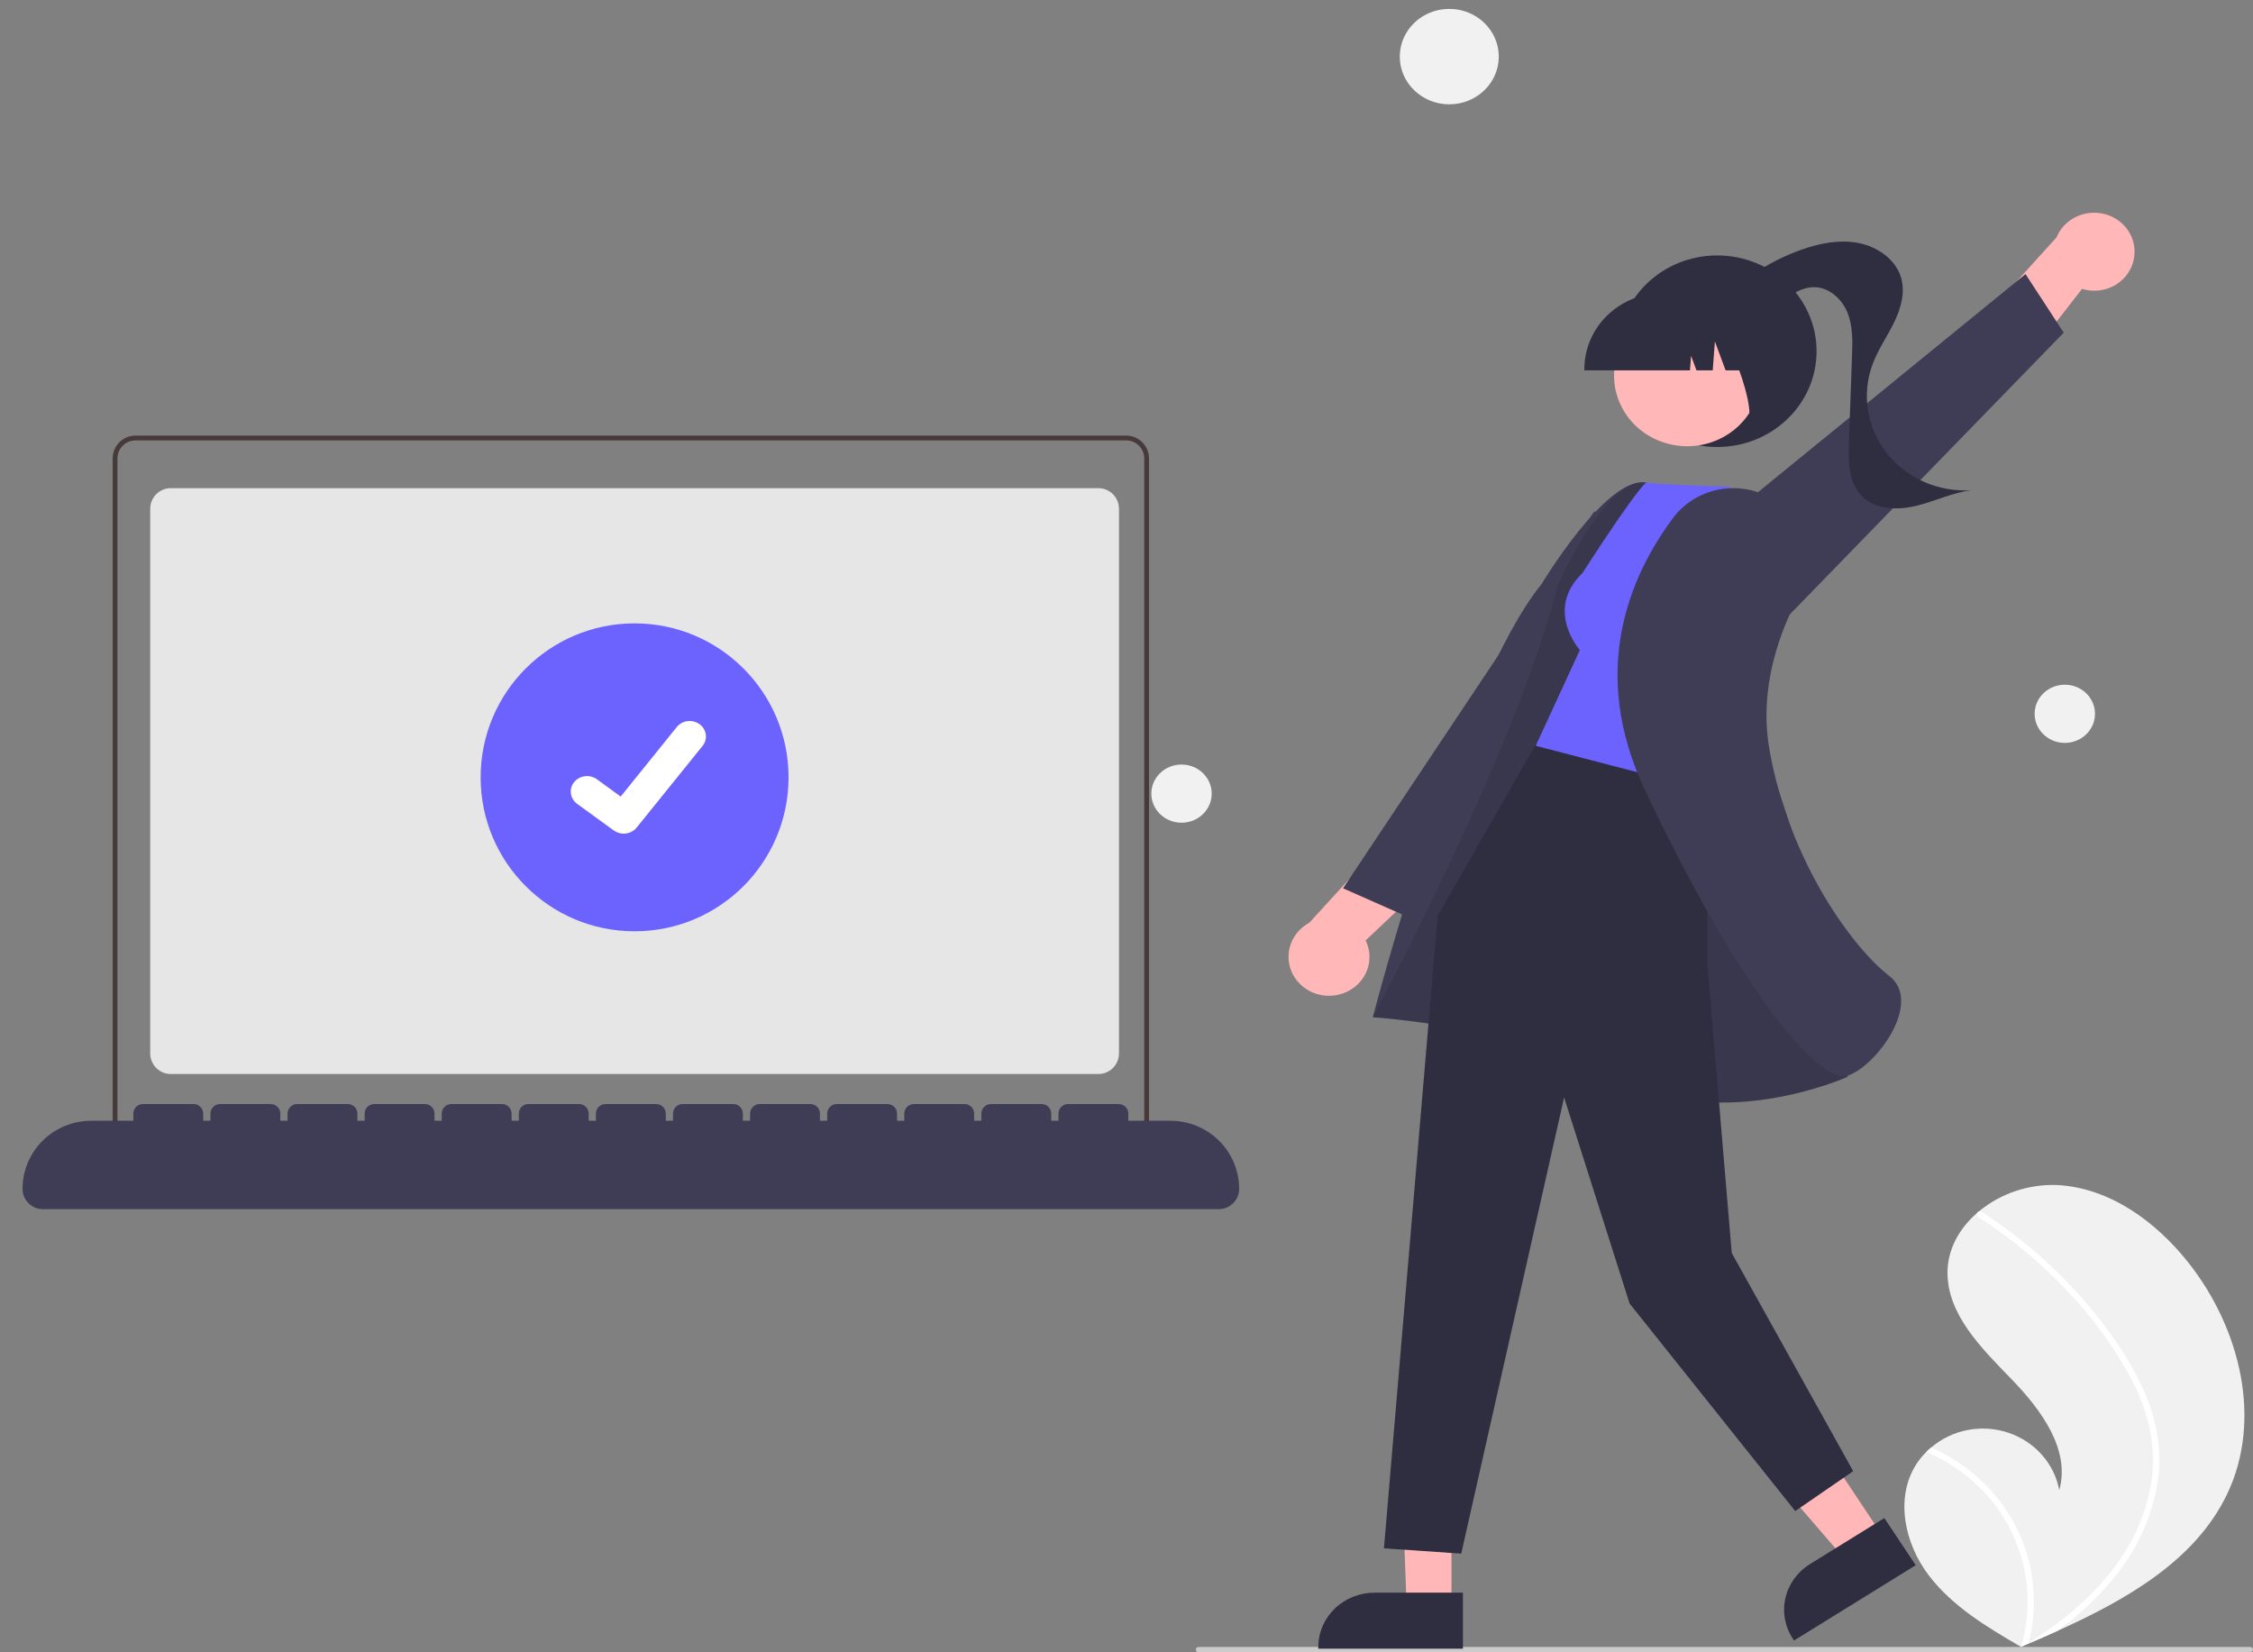 <svg width="300" height="220" viewBox="0 0 300 220" fill="none" xmlns="http://www.w3.org/2000/svg">
<rect x="0" y="0" width="300" height="220" fill="#808080" stroke="none"/>
<g clip-path="url(#clip0)">
<path d="M255.17 194.953C255.547 194.365 255.992 193.819 256.495 193.325C256.703 193.118 256.921 192.922 257.147 192.732C258.519 191.555 260.192 190.751 261.994 190.404C263.795 190.056 265.66 190.177 267.397 190.755C269.134 191.332 270.68 192.345 271.876 193.689C273.072 195.034 273.875 196.661 274.202 198.403C275.718 193 271.772 187.678 267.805 183.589C263.835 179.502 259.298 175.019 259.321 169.419C259.332 166.303 260.914 163.523 263.301 161.462C263.375 161.4 263.449 161.337 263.524 161.277C266.41 158.893 270.123 157.646 273.921 157.785C280.978 158.149 287.139 162.72 291.418 168.143C298.306 176.867 301.324 189.114 296.502 199.046C292.261 207.781 283.216 212.968 273.984 217.138C272.695 217.72 271.408 218.285 270.125 218.832C270.116 218.835 270.107 218.84 270.098 218.843C270.036 218.869 269.975 218.895 269.917 218.922C269.652 219.035 269.387 219.147 269.124 219.259L269.246 219.335L269.625 219.572C269.494 219.495 269.363 219.421 269.232 219.344C269.193 219.321 269.151 219.299 269.112 219.276C264.578 216.653 259.981 213.879 256.849 209.786C253.6 205.535 252.294 199.447 255.17 194.953Z" fill="#F1F1F1"/>
<path d="M285.42 185.082C286.424 187.284 287.09 189.614 287.396 192.001C287.637 194.129 287.546 196.28 287.127 198.382C286.227 202.702 284.263 206.751 281.402 210.187C279.243 212.796 276.75 215.131 273.984 217.138C272.695 217.72 271.408 218.285 270.124 218.832C270.116 218.835 270.107 218.84 270.098 218.843C270.036 218.869 269.975 218.895 269.917 218.922C269.652 219.035 269.387 219.147 269.124 219.259L269.246 219.335L269.625 219.572C269.494 219.495 269.363 219.421 269.232 219.344C269.193 219.321 269.151 219.299 269.112 219.276C270.11 215.911 270.257 212.366 269.54 208.936C268.823 205.506 267.264 202.291 264.993 199.562C262.71 196.867 259.798 194.73 256.495 193.325C256.703 193.118 256.921 192.923 257.147 192.732C258.419 193.295 259.637 193.966 260.787 194.736C264.899 197.475 267.987 201.418 269.593 205.98C271.027 210.119 271.206 214.567 270.109 218.8C270.337 218.657 270.565 218.51 270.788 218.363C275.011 215.618 278.904 212.321 281.836 208.277C284.365 204.86 285.984 200.896 286.549 196.734C287.111 192.187 285.931 187.716 283.825 183.659C281.499 179.319 278.569 175.306 275.115 171.731C271.646 168.057 267.724 164.807 263.436 162.052C263.339 161.989 263.271 161.893 263.246 161.783C263.221 161.673 263.241 161.558 263.301 161.462C263.347 161.375 263.427 161.308 263.524 161.277C263.573 161.265 263.624 161.264 263.674 161.274C263.723 161.283 263.77 161.304 263.81 161.333C264.34 161.674 264.865 162.017 265.383 162.371C269.701 165.318 273.623 168.771 277.058 172.65C280.378 176.39 283.399 180.544 285.42 185.082Z" fill="white"/>
<path d="M192.979 13.891C196.62 13.891 199.571 11.046 199.571 7.538C199.571 4.029 196.62 1.184 192.979 1.184C189.339 1.184 186.388 4.029 186.388 7.538C186.388 11.046 189.339 13.891 192.979 13.891Z" fill="#F1F1F1"/>
<path d="M274.943 98.915C277.162 98.915 278.961 97.181 278.961 95.042C278.961 92.902 277.162 91.168 274.943 91.168C272.723 91.168 270.924 92.902 270.924 95.042C270.924 97.181 272.723 98.915 274.943 98.915Z" fill="#F1F1F1"/>
<path d="M157.326 109.543C159.546 109.543 161.345 107.809 161.345 105.67C161.345 103.53 159.546 101.796 157.326 101.796C155.107 101.796 153.308 103.53 153.308 105.67C153.308 107.809 155.107 109.543 157.326 109.543Z" fill="#F1F1F1"/>
<path d="M159.596 220H299.633C299.73 220 299.824 219.963 299.893 219.896C299.961 219.83 300 219.74 300 219.646C300 219.552 299.961 219.462 299.893 219.395C299.824 219.329 299.73 219.291 299.633 219.291H159.596C159.499 219.291 159.405 219.329 159.336 219.395C159.267 219.462 159.229 219.552 159.229 219.646C159.229 219.74 159.267 219.83 159.336 219.896C159.405 219.963 159.499 220 159.596 220Z" fill="#CBCBCB"/>
<path d="M284.179 34.235C284.363 32.976 284.061 31.697 283.332 30.638C282.602 29.58 281.495 28.816 280.22 28.492C278.946 28.168 277.592 28.305 276.415 28.879C275.239 29.452 274.322 30.422 273.837 31.604L262.474 44.16L265.808 53.136L277.236 38.464C277.982 38.695 278.771 38.764 279.548 38.669C280.324 38.574 281.07 38.315 281.732 37.912C282.394 37.509 282.956 36.97 283.379 36.335C283.802 35.7 284.075 34.983 284.179 34.235Z" fill="#FFB7B7"/>
<path d="M237.074 83.093L274.796 44.291L269.708 36.494L222.396 75.061L237.074 83.093Z" fill="#3F3D56"/>
<path d="M228.656 59.517C235.963 59.517 241.887 53.807 241.887 46.763C241.887 39.72 235.963 34.01 228.656 34.01C221.348 34.01 215.424 39.72 215.424 46.763C215.424 53.807 221.348 59.517 228.656 59.517Z" fill="#2F2E41"/>
<path d="M229.72 39.559C232.567 36.776 236.013 34.628 239.814 33.267C242.254 32.396 244.91 31.858 247.461 32.352C250.012 32.847 252.424 34.548 253.136 36.961C253.718 38.933 253.117 41.057 252.214 42.914C251.311 44.771 250.105 46.493 249.375 48.419C248.629 50.385 248.405 52.499 248.723 54.569C249.04 56.639 249.889 58.6 251.192 60.274C252.495 61.948 254.211 63.281 256.184 64.153C258.158 65.026 260.326 65.409 262.492 65.269C259.986 65.593 257.675 66.728 255.225 67.333C252.775 67.937 249.884 67.896 248.063 66.204C246.137 64.414 246.098 61.504 246.191 58.927C246.33 55.095 246.468 51.264 246.607 47.433C246.677 45.479 246.738 43.462 246.007 41.638C245.275 39.815 243.538 38.218 241.51 38.234C239.972 38.247 238.612 39.145 237.379 40.03C236.146 40.915 234.841 41.859 233.31 41.991C231.779 42.123 230.03 41.031 230.145 39.553L229.72 39.559Z" fill="#2F2E41"/>
<path d="M178.4 132.398C177.13 132.738 175.774 132.617 174.59 132.058C173.406 131.499 172.476 130.541 171.976 129.365C171.476 128.19 171.44 126.878 171.877 125.679C172.313 124.48 173.19 123.476 174.343 122.859L185.774 110.359L195.442 112.373L181.844 125.211C182.178 125.893 182.353 126.638 182.356 127.393C182.359 128.148 182.191 128.894 181.863 129.579C181.534 130.264 181.054 130.872 180.456 131.359C179.858 131.846 179.156 132.2 178.4 132.398H178.4Z" fill="#FFB7B7"/>
<path d="M216.008 87.647L187.517 122.118L178.833 118.275L212.32 68.024L216.008 87.647Z" fill="#3F3D56"/>
<path d="M193.275 191.733L186.485 191.631L187.302 213.937H193.274L193.275 191.733Z" fill="#FFB7B7"/>
<path d="M194.798 212.058L183.036 212.058H183.036C181.048 212.058 179.141 212.819 177.736 214.174C176.33 215.529 175.54 217.366 175.54 219.282V219.517L194.798 219.518L194.798 212.058Z" fill="#2F2E41"/>
<path d="M238.233 185.817L230.815 190.407L245.653 207.612L250.679 204.502L238.233 185.817Z" fill="#FFB7B7"/>
<path d="M250.907 202.127L241.01 208.252L241.009 208.252C239.336 209.287 238.159 210.921 237.735 212.793C237.312 214.665 237.678 216.622 238.752 218.235L238.883 218.432L255.089 208.404L250.907 202.127Z" fill="#2F2E41"/>
<path d="M240.876 117.702C240.876 117.702 224.395 64.942 219.099 64.229C213.802 63.516 205.268 77.766 205.268 77.766C194.204 91.373 182.795 135.448 182.795 135.448C182.795 135.448 201.814 136.596 215.718 143.725C229.621 150.855 246.029 143.364 246.029 143.364L240.876 117.702Z" fill="#3F3D56"/>
<path opacity="0.1" d="M240.876 117.702C240.876 117.702 224.395 64.942 219.099 64.229C213.802 63.516 207.436 77.911 207.436 77.911C201.923 99.876 182.795 135.448 182.795 135.448C182.795 135.448 201.814 136.596 215.718 143.725C229.621 150.855 246.029 143.364 246.029 143.364L240.876 117.702Z" fill="black"/>
<path d="M227.355 101.916V128.428L230.592 166.832L246.764 195.882L239.045 201.196L216.992 173.563L208.27 146.125L194.572 206.864L184.28 206.156L191.428 121.942L204.991 98.238L227.355 101.916Z" fill="#2F2E41"/>
<path d="M210.738 76.274C205.592 81.233 210.37 86.547 210.37 86.547L204.489 99.301L227.645 105.324L235.737 70.471L230.224 64.803C219.197 64.449 219.191 64.229 219.191 64.229C217.259 66.051 210.738 76.274 210.738 76.274Z" fill="#6C63FF"/>
<path d="M236.67 66.861C235.618 66.112 234.423 65.573 233.153 65.273C231.884 64.973 230.565 64.919 229.274 65.114C227.982 65.309 226.744 65.749 225.63 66.408C224.516 67.067 223.549 67.933 222.785 68.956C216.964 76.768 211.581 89.383 218.997 105.116C230.906 130.379 241.268 143.311 245.481 143.31C245.665 143.311 245.848 143.284 246.023 143.228C248.616 142.38 252.365 138.151 253.044 134.424C253.287 133.09 253.229 131.231 251.574 129.955C246.819 126.29 238.284 114.877 235.621 99.856C234.15 91.555 237.004 83.994 239.656 79.113C240.777 77.094 241.105 74.752 240.58 72.519C240.055 70.285 238.712 68.308 236.798 66.951L236.67 66.861Z" fill="#3F3D56"/>
<path d="M229.337 58.264C234.057 55.777 235.791 50.073 233.211 45.523C230.631 40.974 224.713 39.302 219.993 41.789C215.273 44.276 213.538 49.98 216.118 54.529C218.698 59.079 224.617 60.751 229.337 58.264Z" fill="#FFB7B7"/>
<path d="M210.966 49.316H225.03L225.175 47.37L225.896 49.316H228.061L228.347 45.459L229.776 49.316H233.967V49.125C233.964 46.44 232.855 43.865 230.885 41.966C228.915 40.067 226.244 38.999 223.458 38.996H221.475C218.689 38.999 216.017 40.067 214.047 41.966C212.077 43.865 210.969 46.44 210.966 49.125V49.316Z" fill="#2F2E41"/>
<path d="M231.843 56.312L237.845 54.435V40.386H226.508L226.788 40.657C230.694 44.416 235.037 57.752 231.843 56.312Z" fill="#2F2E41"/>
<path d="M146.272 143H22.728C22.005 142.999 21.311 142.709 20.8 142.194C20.288 141.678 20.001 140.979 20 140.25V67.749C20.001 67.021 20.288 66.322 20.8 65.806C21.311 65.291 22.005 65.001 22.728 65H146.272C146.996 65.001 147.689 65.291 148.2 65.806C148.712 66.322 148.999 67.021 149 67.749V140.25C148.999 140.979 148.711 141.678 148.2 142.194C147.689 142.709 146.996 142.999 146.272 143Z" fill="#E6E6E6"/>
<path d="M153 153H15V61.049C15.001 60.241 15.32 59.466 15.888 58.894C16.455 58.322 17.225 58.001 18.028 58H149.972C150.775 58.001 151.545 58.322 152.112 58.894C152.68 59.466 152.999 60.241 153 61.049V153ZM15.637 152.358H152.363V61.049C152.362 60.411 152.11 59.799 151.662 59.348C151.214 58.896 150.606 58.643 149.972 58.642H18.028C17.394 58.643 16.786 58.896 16.338 59.348C15.89 59.799 15.638 60.411 15.637 61.049V152.358Z" fill="#463A3A"/>
<path d="M155.857 149.227H150.244V148.273C150.244 147.935 150.108 147.611 149.868 147.373C149.627 147.134 149.301 147 148.96 147H142.224C141.883 147 141.557 147.134 141.316 147.373C141.076 147.611 140.941 147.935 140.941 148.273V149.227H139.978V148.273C139.978 147.935 139.843 147.611 139.602 147.373C139.362 147.134 139.035 147 138.695 147H131.958C131.618 147 131.292 147.134 131.051 147.373C130.81 147.611 130.675 147.935 130.675 148.273V149.227H129.713V148.273C129.713 147.935 129.578 147.611 129.337 147.373C129.096 147.134 128.77 147 128.43 147H121.693C121.353 147 121.026 147.134 120.786 147.373C120.545 147.611 120.41 147.935 120.41 148.273V149.227H119.448V148.273C119.448 147.935 119.312 147.611 119.072 147.373C118.831 147.134 118.505 147 118.164 147H111.428C111.087 147 110.761 147.134 110.52 147.373C110.28 147.611 110.145 147.935 110.145 148.273V149.227H109.182V148.273C109.182 147.935 109.047 147.611 108.806 147.373C108.566 147.134 108.239 147 107.899 147H101.162C100.822 147 100.496 147.134 100.255 147.373C100.014 147.611 99.879 147.935 99.879 148.273V149.227H98.917V148.273C98.917 147.935 98.782 147.611 98.541 147.373C98.3 147.134 97.974 147 97.634 147H90.897C90.557 147 90.23 147.134 89.99 147.373C89.749 147.611 89.614 147.935 89.614 148.273V149.227H88.651V148.273C88.651 147.935 88.516 147.611 88.276 147.373C88.035 147.134 87.709 147 87.368 147H80.632C80.291 147 79.965 147.134 79.724 147.373C79.484 147.611 79.349 147.935 79.349 148.273V149.227H78.386V148.273C78.386 147.935 78.251 147.611 78.01 147.373C77.77 147.134 77.443 147 77.103 147H70.366C70.026 147 69.7 147.134 69.459 147.373C69.218 147.611 69.083 147.935 69.083 148.273V149.227H68.121V148.273C68.121 147.935 67.986 147.611 67.745 147.373C67.504 147.134 67.178 147 66.838 147H60.101C59.761 147 59.434 147.134 59.194 147.373C58.953 147.611 58.818 147.935 58.818 148.273V149.227H57.855V148.273C57.855 147.935 57.72 147.611 57.48 147.373C57.239 147.134 56.913 147 56.572 147H49.836C49.495 147 49.169 147.134 48.928 147.373C48.688 147.611 48.553 147.935 48.553 148.273V149.227H47.59V148.273C47.59 147.935 47.455 147.611 47.214 147.373C46.974 147.134 46.647 147 46.307 147H39.57C39.23 147 38.904 147.134 38.663 147.373C38.422 147.611 38.287 147.935 38.287 148.273V149.227H37.325V148.273C37.325 147.935 37.19 147.611 36.949 147.373C36.708 147.134 36.382 147 36.042 147H29.305C28.965 147 28.638 147.134 28.398 147.373C28.157 147.611 28.022 147.935 28.022 148.273V149.227H27.059V148.273C27.059 147.935 26.924 147.611 26.684 147.373C26.443 147.134 26.117 147 25.776 147H19.04C18.699 147 18.373 147.134 18.132 147.373C17.892 147.611 17.756 147.935 17.756 148.273V149.227H12.143C9.718 149.227 7.392 150.183 5.678 151.883C3.963 153.584 3 155.89 3 158.295V158.295C3 159.013 3.287 159.701 3.799 160.208C4.31 160.715 5.004 161 5.727 161H162.273C162.996 161 163.69 160.715 164.201 160.208C164.713 159.701 165 159.013 165 158.295V158.295C165 155.89 164.037 153.584 162.322 151.883C160.608 150.183 158.282 149.227 155.857 149.227Z" fill="#3F3D56"/>
<path d="M84.5 124C95.822 124 105 114.822 105 103.5C105 92.178 95.822 83 84.5 83C73.178 83 64 92.178 64 103.5C64 114.822 73.178 124 84.5 124Z" fill="#6C63FF"/>
<path d="M83.045 111C82.578 111.001 82.124 110.857 81.75 110.591L81.727 110.575L76.849 107.029C76.623 106.864 76.433 106.659 76.291 106.425C76.148 106.191 76.056 105.932 76.019 105.664C75.981 105.396 76 105.123 76.074 104.862C76.147 104.601 76.274 104.356 76.447 104.141C76.621 103.926 76.837 103.746 77.083 103.611C77.33 103.475 77.602 103.388 77.884 103.352C78.166 103.317 78.453 103.334 78.728 103.404C79.003 103.474 79.261 103.595 79.487 103.759L82.646 106.062L90.113 96.806C90.286 96.592 90.502 96.412 90.748 96.276C90.994 96.141 91.266 96.053 91.549 96.018C91.831 95.982 92.117 96 92.392 96.07C92.667 96.14 92.925 96.26 93.151 96.425L93.151 96.425L93.105 96.487L93.153 96.425C93.608 96.758 93.906 97.249 93.981 97.79C94.056 98.332 93.903 98.879 93.553 99.313L84.771 110.194C84.568 110.445 84.307 110.648 84.008 110.787C83.709 110.927 83.38 110.998 83.047 110.998L83.045 111Z" fill="white"/>
</g>
<defs>
<clipPath id="clip0">
<rect width="300" height="220" fill="white"/>
</clipPath>
</defs>
</svg>
